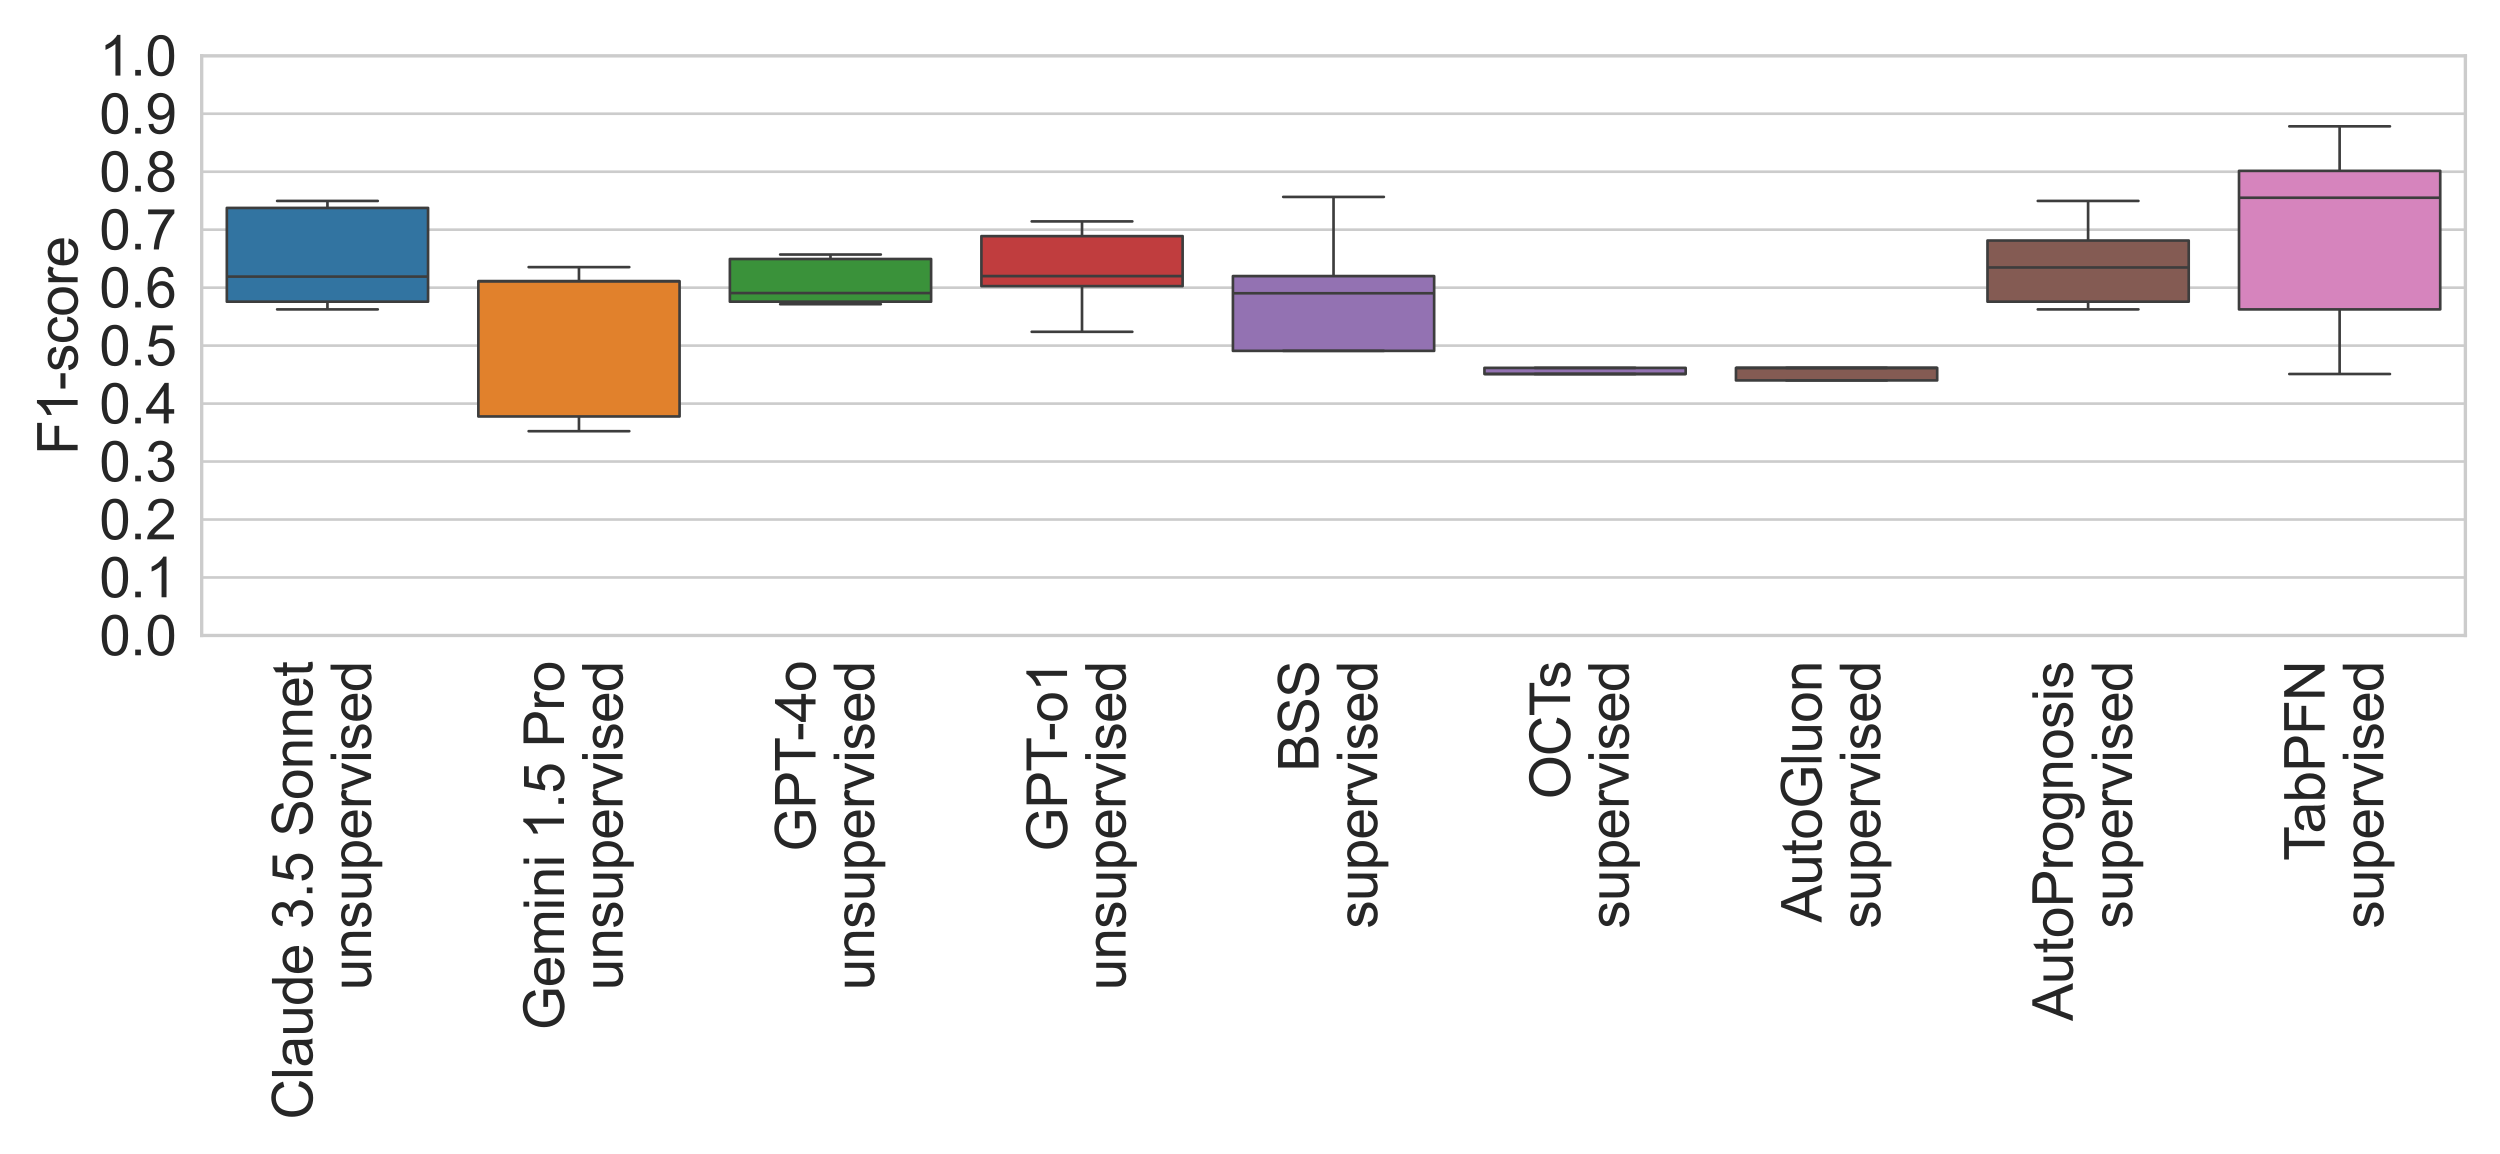 <?xml version="1.0" encoding="utf-8" standalone="no"?>
<!DOCTYPE svg PUBLIC "-//W3C//DTD SVG 1.1//EN"
  "http://www.w3.org/Graphics/SVG/1.1/DTD/svg11.dtd">
<svg xmlns:xlink="http://www.w3.org/1999/xlink" width="936pt" height="432pt" viewBox="0 0 936 432" xmlns="http://www.w3.org/2000/svg" version="1.1">
 <defs>
  <style type="text/css">*{stroke-linejoin: round; stroke-linecap: butt}</style>
 </defs>
 <g id="figure_1">
  <g id="patch_1">
   <path d="M 0 432 
L 936 432 
L 936 0 
L 0 0 
z
" style="fill: #ffffff"/>
  </g>
  <g id="axes_1">
   <g id="patch_2">
    <path d="M 75.51 237.91 
L 923.04 237.91 
L 923.04 20.88 
L 75.51 20.88 
z
" style="fill: #ffffff"/>
   </g>
   <g id="matplotlib.axis_1">
    <g id="xtick_1">
     <g id="text_1">
      <!-- Claude 3.5 Sonnet -->
      <g style="fill: #262626" transform="translate(116.989 419.179) rotate(-90) scale(0.207 -0.207)">
       <defs>
        <path id="ArialMT-43" d="M 3763 1606 
L 4369 1453 
Q 4178 706 3683 314 
Q 3188 -78 2472 -78 
Q 1731 -78 1267 223 
Q 803 525 561 1097 
Q 319 1669 319 2325 
Q 319 3041 592 3573 
Q 866 4106 1370 4382 
Q 1875 4659 2481 4659 
Q 3169 4659 3637 4309 
Q 4106 3959 4291 3325 
L 3694 3184 
Q 3534 3684 3231 3912 
Q 2928 4141 2469 4141 
Q 1941 4141 1586 3887 
Q 1231 3634 1087 3207 
Q 944 2781 944 2328 
Q 944 1744 1114 1308 
Q 1284 872 1643 656 
Q 2003 441 2422 441 
Q 2931 441 3284 734 
Q 3638 1028 3763 1606 
z
" transform="scale(0.016)"/>
        <path id="ArialMT-6c" d="M 409 0 
L 409 4581 
L 972 4581 
L 972 0 
L 409 0 
z
" transform="scale(0.016)"/>
        <path id="ArialMT-61" d="M 2588 409 
Q 2275 144 1986 34 
Q 1697 -75 1366 -75 
Q 819 -75 525 192 
Q 231 459 231 875 
Q 231 1119 342 1320 
Q 453 1522 633 1644 
Q 813 1766 1038 1828 
Q 1203 1872 1538 1913 
Q 2219 1994 2541 2106 
Q 2544 2222 2544 2253 
Q 2544 2597 2384 2738 
Q 2169 2928 1744 2928 
Q 1347 2928 1158 2789 
Q 969 2650 878 2297 
L 328 2372 
Q 403 2725 575 2942 
Q 747 3159 1072 3276 
Q 1397 3394 1825 3394 
Q 2250 3394 2515 3294 
Q 2781 3194 2906 3042 
Q 3031 2891 3081 2659 
Q 3109 2516 3109 2141 
L 3109 1391 
Q 3109 606 3145 398 
Q 3181 191 3288 0 
L 2700 0 
Q 2613 175 2588 409 
z
M 2541 1666 
Q 2234 1541 1622 1453 
Q 1275 1403 1131 1340 
Q 988 1278 909 1158 
Q 831 1038 831 891 
Q 831 666 1001 516 
Q 1172 366 1500 366 
Q 1825 366 2078 508 
Q 2331 650 2450 897 
Q 2541 1088 2541 1459 
L 2541 1666 
z
" transform="scale(0.016)"/>
        <path id="ArialMT-75" d="M 2597 0 
L 2597 488 
Q 2209 -75 1544 -75 
Q 1250 -75 995 37 
Q 741 150 617 320 
Q 494 491 444 738 
Q 409 903 409 1263 
L 409 3319 
L 972 3319 
L 972 1478 
Q 972 1038 1006 884 
Q 1059 663 1231 536 
Q 1403 409 1656 409 
Q 1909 409 2131 539 
Q 2353 669 2445 892 
Q 2538 1116 2538 1541 
L 2538 3319 
L 3100 3319 
L 3100 0 
L 2597 0 
z
" transform="scale(0.016)"/>
        <path id="ArialMT-64" d="M 2575 0 
L 2575 419 
Q 2259 -75 1647 -75 
Q 1250 -75 917 144 
Q 584 363 401 755 
Q 219 1147 219 1656 
Q 219 2153 384 2558 
Q 550 2963 881 3178 
Q 1213 3394 1622 3394 
Q 1922 3394 2156 3267 
Q 2391 3141 2538 2938 
L 2538 4581 
L 3097 4581 
L 3097 0 
L 2575 0 
z
M 797 1656 
Q 797 1019 1065 703 
Q 1334 388 1700 388 
Q 2069 388 2326 689 
Q 2584 991 2584 1609 
Q 2584 2291 2321 2609 
Q 2059 2928 1675 2928 
Q 1300 2928 1048 2622 
Q 797 2316 797 1656 
z
" transform="scale(0.016)"/>
        <path id="ArialMT-65" d="M 2694 1069 
L 3275 997 
Q 3138 488 2766 206 
Q 2394 -75 1816 -75 
Q 1088 -75 661 373 
Q 234 822 234 1631 
Q 234 2469 665 2931 
Q 1097 3394 1784 3394 
Q 2450 3394 2872 2941 
Q 3294 2488 3294 1666 
Q 3294 1616 3291 1516 
L 816 1516 
Q 847 969 1125 678 
Q 1403 388 1819 388 
Q 2128 388 2347 550 
Q 2566 713 2694 1069 
z
M 847 1978 
L 2700 1978 
Q 2663 2397 2488 2606 
Q 2219 2931 1791 2931 
Q 1403 2931 1139 2672 
Q 875 2413 847 1978 
z
" transform="scale(0.016)"/>
        <path id="ArialMT-20" transform="scale(0.016)"/>
        <path id="ArialMT-33" d="M 269 1209 
L 831 1284 
Q 928 806 1161 595 
Q 1394 384 1728 384 
Q 2125 384 2398 659 
Q 2672 934 2672 1341 
Q 2672 1728 2419 1979 
Q 2166 2231 1775 2231 
Q 1616 2231 1378 2169 
L 1441 2663 
Q 1497 2656 1531 2656 
Q 1891 2656 2178 2843 
Q 2466 3031 2466 3422 
Q 2466 3731 2256 3934 
Q 2047 4138 1716 4138 
Q 1388 4138 1169 3931 
Q 950 3725 888 3313 
L 325 3413 
Q 428 3978 793 4289 
Q 1159 4600 1703 4600 
Q 2078 4600 2393 4439 
Q 2709 4278 2876 4000 
Q 3044 3722 3044 3409 
Q 3044 3113 2884 2869 
Q 2725 2625 2413 2481 
Q 2819 2388 3044 2092 
Q 3269 1797 3269 1353 
Q 3269 753 2831 336 
Q 2394 -81 1725 -81 
Q 1122 -81 723 278 
Q 325 638 269 1209 
z
" transform="scale(0.016)"/>
        <path id="ArialMT-2e" d="M 581 0 
L 581 641 
L 1222 641 
L 1222 0 
L 581 0 
z
" transform="scale(0.016)"/>
        <path id="ArialMT-35" d="M 266 1200 
L 856 1250 
Q 922 819 1161 601 
Q 1400 384 1738 384 
Q 2144 384 2425 690 
Q 2706 997 2706 1503 
Q 2706 1984 2436 2262 
Q 2166 2541 1728 2541 
Q 1456 2541 1237 2417 
Q 1019 2294 894 2097 
L 366 2166 
L 809 4519 
L 3088 4519 
L 3088 3981 
L 1259 3981 
L 1013 2750 
Q 1425 3038 1878 3038 
Q 2478 3038 2890 2622 
Q 3303 2206 3303 1553 
Q 3303 931 2941 478 
Q 2500 -78 1738 -78 
Q 1113 -78 717 272 
Q 322 622 266 1200 
z
" transform="scale(0.016)"/>
        <path id="ArialMT-53" d="M 288 1472 
L 859 1522 
Q 900 1178 1048 958 
Q 1197 738 1509 602 
Q 1822 466 2213 466 
Q 2559 466 2825 569 
Q 3091 672 3220 851 
Q 3350 1031 3350 1244 
Q 3350 1459 3225 1620 
Q 3100 1781 2813 1891 
Q 2628 1963 1997 2114 
Q 1366 2266 1113 2400 
Q 784 2572 623 2826 
Q 463 3081 463 3397 
Q 463 3744 659 4045 
Q 856 4347 1234 4503 
Q 1613 4659 2075 4659 
Q 2584 4659 2973 4495 
Q 3363 4331 3572 4012 
Q 3781 3694 3797 3291 
L 3216 3247 
Q 3169 3681 2898 3903 
Q 2628 4125 2100 4125 
Q 1550 4125 1298 3923 
Q 1047 3722 1047 3438 
Q 1047 3191 1225 3031 
Q 1400 2872 2139 2705 
Q 2878 2538 3153 2413 
Q 3553 2228 3743 1945 
Q 3934 1663 3934 1294 
Q 3934 928 3725 604 
Q 3516 281 3123 101 
Q 2731 -78 2241 -78 
Q 1619 -78 1198 103 
Q 778 284 539 648 
Q 300 1013 288 1472 
z
" transform="scale(0.016)"/>
        <path id="ArialMT-6f" d="M 213 1659 
Q 213 2581 725 3025 
Q 1153 3394 1769 3394 
Q 2453 3394 2887 2945 
Q 3322 2497 3322 1706 
Q 3322 1066 3130 698 
Q 2938 331 2570 128 
Q 2203 -75 1769 -75 
Q 1072 -75 642 372 
Q 213 819 213 1659 
z
M 791 1659 
Q 791 1022 1069 705 
Q 1347 388 1769 388 
Q 2188 388 2466 706 
Q 2744 1025 2744 1678 
Q 2744 2294 2464 2611 
Q 2184 2928 1769 2928 
Q 1347 2928 1069 2612 
Q 791 2297 791 1659 
z
" transform="scale(0.016)"/>
        <path id="ArialMT-6e" d="M 422 0 
L 422 3319 
L 928 3319 
L 928 2847 
Q 1294 3394 1984 3394 
Q 2284 3394 2536 3286 
Q 2788 3178 2913 3003 
Q 3038 2828 3088 2588 
Q 3119 2431 3119 2041 
L 3119 0 
L 2556 0 
L 2556 2019 
Q 2556 2363 2490 2533 
Q 2425 2703 2258 2804 
Q 2091 2906 1866 2906 
Q 1506 2906 1245 2678 
Q 984 2450 984 1813 
L 984 0 
L 422 0 
z
" transform="scale(0.016)"/>
        <path id="ArialMT-74" d="M 1650 503 
L 1731 6 
Q 1494 -44 1306 -44 
Q 1000 -44 831 53 
Q 663 150 594 308 
Q 525 466 525 972 
L 525 2881 
L 113 2881 
L 113 3319 
L 525 3319 
L 525 4141 
L 1084 4478 
L 1084 3319 
L 1650 3319 
L 1650 2881 
L 1084 2881 
L 1084 941 
Q 1084 700 1114 631 
Q 1144 563 1211 522 
Q 1278 481 1403 481 
Q 1497 481 1650 503 
z
" transform="scale(0.016)"/>
       </defs>
       <use xlink:href="#ArialMT-43"/>
       <use xlink:href="#ArialMT-6c" x="72.217"/>
       <use xlink:href="#ArialMT-61" x="94.434"/>
       <use xlink:href="#ArialMT-75" x="150.049"/>
       <use xlink:href="#ArialMT-64" x="205.664"/>
       <use xlink:href="#ArialMT-65" x="261.279"/>
       <use xlink:href="#ArialMT-20" x="316.895"/>
       <use xlink:href="#ArialMT-33" x="344.678"/>
       <use xlink:href="#ArialMT-2e" x="400.293"/>
       <use xlink:href="#ArialMT-35" x="428.076"/>
       <use xlink:href="#ArialMT-20" x="483.691"/>
       <use xlink:href="#ArialMT-53" x="511.475"/>
       <use xlink:href="#ArialMT-6f" x="578.174"/>
       <use xlink:href="#ArialMT-6e" x="633.789"/>
       <use xlink:href="#ArialMT-6e" x="689.404"/>
       <use xlink:href="#ArialMT-65" x="745.02"/>
       <use xlink:href="#ArialMT-74" x="800.635"/>
      </g>
      <!-- unsupervised -->
      <g style="fill: #262626" transform="translate(138.922 370.744) rotate(-90) scale(0.207 -0.207)">
       <defs>
        <path id="ArialMT-73" d="M 197 991 
L 753 1078 
Q 800 744 1014 566 
Q 1228 388 1613 388 
Q 2000 388 2187 545 
Q 2375 703 2375 916 
Q 2375 1106 2209 1216 
Q 2094 1291 1634 1406 
Q 1016 1563 777 1677 
Q 538 1791 414 1992 
Q 291 2194 291 2438 
Q 291 2659 392 2848 
Q 494 3038 669 3163 
Q 800 3259 1026 3326 
Q 1253 3394 1513 3394 
Q 1903 3394 2198 3281 
Q 2494 3169 2634 2976 
Q 2775 2784 2828 2463 
L 2278 2388 
Q 2241 2644 2061 2787 
Q 1881 2931 1553 2931 
Q 1166 2931 1000 2803 
Q 834 2675 834 2503 
Q 834 2394 903 2306 
Q 972 2216 1119 2156 
Q 1203 2125 1616 2013 
Q 2213 1853 2448 1751 
Q 2684 1650 2818 1456 
Q 2953 1263 2953 975 
Q 2953 694 2789 445 
Q 2625 197 2315 61 
Q 2006 -75 1616 -75 
Q 969 -75 630 194 
Q 291 463 197 991 
z
" transform="scale(0.016)"/>
        <path id="ArialMT-70" d="M 422 -1272 
L 422 3319 
L 934 3319 
L 934 2888 
Q 1116 3141 1344 3267 
Q 1572 3394 1897 3394 
Q 2322 3394 2647 3175 
Q 2972 2956 3137 2557 
Q 3303 2159 3303 1684 
Q 3303 1175 3120 767 
Q 2938 359 2589 142 
Q 2241 -75 1856 -75 
Q 1575 -75 1351 44 
Q 1128 163 984 344 
L 984 -1272 
L 422 -1272 
z
M 931 1641 
Q 931 1000 1190 694 
Q 1450 388 1819 388 
Q 2194 388 2461 705 
Q 2728 1022 2728 1688 
Q 2728 2322 2467 2637 
Q 2206 2953 1844 2953 
Q 1484 2953 1207 2617 
Q 931 2281 931 1641 
z
" transform="scale(0.016)"/>
        <path id="ArialMT-72" d="M 416 0 
L 416 3319 
L 922 3319 
L 922 2816 
Q 1116 3169 1280 3281 
Q 1444 3394 1641 3394 
Q 1925 3394 2219 3213 
L 2025 2691 
Q 1819 2813 1613 2813 
Q 1428 2813 1281 2702 
Q 1134 2591 1072 2394 
Q 978 2094 978 1738 
L 978 0 
L 416 0 
z
" transform="scale(0.016)"/>
        <path id="ArialMT-76" d="M 1344 0 
L 81 3319 
L 675 3319 
L 1388 1331 
Q 1503 1009 1600 663 
Q 1675 925 1809 1294 
L 2547 3319 
L 3125 3319 
L 1869 0 
L 1344 0 
z
" transform="scale(0.016)"/>
        <path id="ArialMT-69" d="M 425 3934 
L 425 4581 
L 988 4581 
L 988 3934 
L 425 3934 
z
M 425 0 
L 425 3319 
L 988 3319 
L 988 0 
L 425 0 
z
" transform="scale(0.016)"/>
       </defs>
       <use xlink:href="#ArialMT-75"/>
       <use xlink:href="#ArialMT-6e" x="55.615"/>
       <use xlink:href="#ArialMT-73" x="111.23"/>
       <use xlink:href="#ArialMT-75" x="161.23"/>
       <use xlink:href="#ArialMT-70" x="216.846"/>
       <use xlink:href="#ArialMT-65" x="272.461"/>
       <use xlink:href="#ArialMT-72" x="328.076"/>
       <use xlink:href="#ArialMT-76" x="361.377"/>
       <use xlink:href="#ArialMT-69" x="411.377"/>
       <use xlink:href="#ArialMT-73" x="433.594"/>
       <use xlink:href="#ArialMT-65" x="483.594"/>
       <use xlink:href="#ArialMT-64" x="539.209"/>
      </g>
     </g>
    </g>
    <g id="xtick_2">
     <g id="text_2">
      <!-- Gemini 1.5 Pro -->
      <g style="fill: #262626" transform="translate(211.159 385.7) rotate(-90) scale(0.207 -0.207)">
       <defs>
        <path id="ArialMT-47" d="M 2638 1797 
L 2638 2334 
L 4578 2338 
L 4578 638 
Q 4131 281 3656 101 
Q 3181 -78 2681 -78 
Q 2006 -78 1454 211 
Q 903 500 622 1047 
Q 341 1594 341 2269 
Q 341 2938 620 3517 
Q 900 4097 1425 4378 
Q 1950 4659 2634 4659 
Q 3131 4659 3532 4498 
Q 3934 4338 4162 4050 
Q 4391 3763 4509 3300 
L 3963 3150 
Q 3859 3500 3706 3700 
Q 3553 3900 3268 4020 
Q 2984 4141 2638 4141 
Q 2222 4141 1919 4014 
Q 1616 3888 1430 3681 
Q 1244 3475 1141 3228 
Q 966 2803 966 2306 
Q 966 1694 1177 1281 
Q 1388 869 1791 669 
Q 2194 469 2647 469 
Q 3041 469 3416 620 
Q 3791 772 3984 944 
L 3984 1797 
L 2638 1797 
z
" transform="scale(0.016)"/>
        <path id="ArialMT-6d" d="M 422 0 
L 422 3319 
L 925 3319 
L 925 2853 
Q 1081 3097 1340 3245 
Q 1600 3394 1931 3394 
Q 2300 3394 2536 3241 
Q 2772 3088 2869 2813 
Q 3263 3394 3894 3394 
Q 4388 3394 4653 3120 
Q 4919 2847 4919 2278 
L 4919 0 
L 4359 0 
L 4359 2091 
Q 4359 2428 4304 2576 
Q 4250 2725 4106 2815 
Q 3963 2906 3769 2906 
Q 3419 2906 3187 2673 
Q 2956 2441 2956 1928 
L 2956 0 
L 2394 0 
L 2394 2156 
Q 2394 2531 2256 2718 
Q 2119 2906 1806 2906 
Q 1569 2906 1367 2781 
Q 1166 2656 1075 2415 
Q 984 2175 984 1722 
L 984 0 
L 422 0 
z
" transform="scale(0.016)"/>
        <path id="ArialMT-31" d="M 2384 0 
L 1822 0 
L 1822 3584 
Q 1619 3391 1289 3197 
Q 959 3003 697 2906 
L 697 3450 
Q 1169 3672 1522 3987 
Q 1875 4303 2022 4600 
L 2384 4600 
L 2384 0 
z
" transform="scale(0.016)"/>
        <path id="ArialMT-50" d="M 494 0 
L 494 4581 
L 2222 4581 
Q 2678 4581 2919 4538 
Q 3256 4481 3484 4323 
Q 3713 4166 3852 3881 
Q 3991 3597 3991 3256 
Q 3991 2672 3619 2267 
Q 3247 1863 2275 1863 
L 1100 1863 
L 1100 0 
L 494 0 
z
M 1100 2403 
L 2284 2403 
Q 2872 2403 3119 2622 
Q 3366 2841 3366 3238 
Q 3366 3525 3220 3729 
Q 3075 3934 2838 4000 
Q 2684 4041 2272 4041 
L 1100 4041 
L 1100 2403 
z
" transform="scale(0.016)"/>
       </defs>
       <use xlink:href="#ArialMT-47"/>
       <use xlink:href="#ArialMT-65" x="77.783"/>
       <use xlink:href="#ArialMT-6d" x="133.398"/>
       <use xlink:href="#ArialMT-69" x="216.699"/>
       <use xlink:href="#ArialMT-6e" x="238.916"/>
       <use xlink:href="#ArialMT-69" x="294.531"/>
       <use xlink:href="#ArialMT-20" x="316.748"/>
       <use xlink:href="#ArialMT-31" x="344.531"/>
       <use xlink:href="#ArialMT-2e" x="400.146"/>
       <use xlink:href="#ArialMT-35" x="427.93"/>
       <use xlink:href="#ArialMT-20" x="483.545"/>
       <use xlink:href="#ArialMT-50" x="511.328"/>
       <use xlink:href="#ArialMT-72" x="578.027"/>
       <use xlink:href="#ArialMT-6f" x="611.328"/>
      </g>
      <!-- unsupervised -->
      <g style="fill: #262626" transform="translate(233.092 370.744) rotate(-90) scale(0.207 -0.207)">
       <use xlink:href="#ArialMT-75"/>
       <use xlink:href="#ArialMT-6e" x="55.615"/>
       <use xlink:href="#ArialMT-73" x="111.23"/>
       <use xlink:href="#ArialMT-75" x="161.23"/>
       <use xlink:href="#ArialMT-70" x="216.846"/>
       <use xlink:href="#ArialMT-65" x="272.461"/>
       <use xlink:href="#ArialMT-72" x="328.076"/>
       <use xlink:href="#ArialMT-76" x="361.377"/>
       <use xlink:href="#ArialMT-69" x="411.377"/>
       <use xlink:href="#ArialMT-73" x="433.594"/>
       <use xlink:href="#ArialMT-65" x="483.594"/>
       <use xlink:href="#ArialMT-64" x="539.209"/>
      </g>
     </g>
    </g>
    <g id="xtick_3">
     <g id="text_3">
      <!-- GPT-4o -->
      <g style="fill: #262626" transform="translate(305.329 318.862) rotate(-90) scale(0.207 -0.207)">
       <defs>
        <path id="ArialMT-54" d="M 1659 0 
L 1659 4041 
L 150 4041 
L 150 4581 
L 3781 4581 
L 3781 4041 
L 2266 4041 
L 2266 0 
L 1659 0 
z
" transform="scale(0.016)"/>
        <path id="ArialMT-2d" d="M 203 1375 
L 203 1941 
L 1931 1941 
L 1931 1375 
L 203 1375 
z
" transform="scale(0.016)"/>
        <path id="ArialMT-34" d="M 2069 0 
L 2069 1097 
L 81 1097 
L 81 1613 
L 2172 4581 
L 2631 4581 
L 2631 1613 
L 3250 1613 
L 3250 1097 
L 2631 1097 
L 2631 0 
L 2069 0 
z
M 2069 1613 
L 2069 3678 
L 634 1613 
L 2069 1613 
z
" transform="scale(0.016)"/>
       </defs>
       <use xlink:href="#ArialMT-47"/>
       <use xlink:href="#ArialMT-50" x="77.783"/>
       <use xlink:href="#ArialMT-54" x="144.482"/>
       <use xlink:href="#ArialMT-2d" x="200.066"/>
       <use xlink:href="#ArialMT-34" x="233.367"/>
       <use xlink:href="#ArialMT-6f" x="288.982"/>
      </g>
      <!-- unsupervised -->
      <g style="fill: #262626" transform="translate(327.262 370.744) rotate(-90) scale(0.207 -0.207)">
       <use xlink:href="#ArialMT-75"/>
       <use xlink:href="#ArialMT-6e" x="55.615"/>
       <use xlink:href="#ArialMT-73" x="111.23"/>
       <use xlink:href="#ArialMT-75" x="161.23"/>
       <use xlink:href="#ArialMT-70" x="216.846"/>
       <use xlink:href="#ArialMT-65" x="272.461"/>
       <use xlink:href="#ArialMT-72" x="328.076"/>
       <use xlink:href="#ArialMT-76" x="361.377"/>
       <use xlink:href="#ArialMT-69" x="411.377"/>
       <use xlink:href="#ArialMT-73" x="433.594"/>
       <use xlink:href="#ArialMT-65" x="483.594"/>
       <use xlink:href="#ArialMT-64" x="539.209"/>
      </g>
     </g>
    </g>
    <g id="xtick_4">
     <g id="text_4">
      <!-- GPT-o1 -->
      <g style="fill: #262626" transform="translate(399.499 318.862) rotate(-90) scale(0.207 -0.207)">
       <use xlink:href="#ArialMT-47"/>
       <use xlink:href="#ArialMT-50" x="77.783"/>
       <use xlink:href="#ArialMT-54" x="144.482"/>
       <use xlink:href="#ArialMT-2d" x="200.066"/>
       <use xlink:href="#ArialMT-6f" x="233.367"/>
       <use xlink:href="#ArialMT-31" x="288.982"/>
      </g>
      <!-- unsupervised -->
      <g style="fill: #262626" transform="translate(421.432 370.744) rotate(-90) scale(0.207 -0.207)">
       <use xlink:href="#ArialMT-75"/>
       <use xlink:href="#ArialMT-6e" x="55.615"/>
       <use xlink:href="#ArialMT-73" x="111.23"/>
       <use xlink:href="#ArialMT-75" x="161.23"/>
       <use xlink:href="#ArialMT-70" x="216.846"/>
       <use xlink:href="#ArialMT-65" x="272.461"/>
       <use xlink:href="#ArialMT-72" x="328.076"/>
       <use xlink:href="#ArialMT-76" x="361.377"/>
       <use xlink:href="#ArialMT-69" x="411.377"/>
       <use xlink:href="#ArialMT-73" x="433.594"/>
       <use xlink:href="#ArialMT-65" x="483.594"/>
       <use xlink:href="#ArialMT-64" x="539.209"/>
      </g>
     </g>
    </g>
    <g id="xtick_5">
     <g id="text_5">
      <!-- BSS -->
      <g style="fill: #262626" transform="translate(493.669 288.905) rotate(-90) scale(0.207 -0.207)">
       <defs>
        <path id="ArialMT-42" d="M 469 0 
L 469 4581 
L 2188 4581 
Q 2713 4581 3030 4442 
Q 3347 4303 3526 4014 
Q 3706 3725 3706 3409 
Q 3706 3116 3547 2856 
Q 3388 2597 3066 2438 
Q 3481 2316 3704 2022 
Q 3928 1728 3928 1328 
Q 3928 1006 3792 729 
Q 3656 453 3456 303 
Q 3256 153 2954 76 
Q 2653 0 2216 0 
L 469 0 
z
M 1075 2656 
L 2066 2656 
Q 2469 2656 2644 2709 
Q 2875 2778 2992 2937 
Q 3109 3097 3109 3338 
Q 3109 3566 3000 3739 
Q 2891 3913 2687 3977 
Q 2484 4041 1991 4041 
L 1075 4041 
L 1075 2656 
z
M 1075 541 
L 2216 541 
Q 2509 541 2628 563 
Q 2838 600 2978 687 
Q 3119 775 3209 942 
Q 3300 1109 3300 1328 
Q 3300 1584 3169 1773 
Q 3038 1963 2805 2039 
Q 2572 2116 2134 2116 
L 1075 2116 
L 1075 541 
z
" transform="scale(0.016)"/>
       </defs>
       <use xlink:href="#ArialMT-42"/>
       <use xlink:href="#ArialMT-53" x="66.699"/>
       <use xlink:href="#ArialMT-53" x="133.398"/>
      </g>
      <!-- supervised -->
      <g style="fill: #262626" transform="translate(515.602 347.682) rotate(-90) scale(0.207 -0.207)">
       <use xlink:href="#ArialMT-73"/>
       <use xlink:href="#ArialMT-75" x="50"/>
       <use xlink:href="#ArialMT-70" x="105.615"/>
       <use xlink:href="#ArialMT-65" x="161.23"/>
       <use xlink:href="#ArialMT-72" x="216.846"/>
       <use xlink:href="#ArialMT-76" x="250.146"/>
       <use xlink:href="#ArialMT-69" x="300.146"/>
       <use xlink:href="#ArialMT-73" x="322.363"/>
       <use xlink:href="#ArialMT-65" x="372.363"/>
       <use xlink:href="#ArialMT-64" x="427.979"/>
      </g>
     </g>
    </g>
    <g id="xtick_6">
     <g id="text_6">
      <!-- OCTs -->
      <g style="fill: #262626" transform="translate(587.839 299.24) rotate(-90) scale(0.207 -0.207)">
       <defs>
        <path id="ArialMT-4f" d="M 309 2231 
Q 309 3372 921 4017 
Q 1534 4663 2503 4663 
Q 3138 4663 3647 4359 
Q 4156 4056 4423 3514 
Q 4691 2972 4691 2284 
Q 4691 1588 4409 1038 
Q 4128 488 3612 205 
Q 3097 -78 2500 -78 
Q 1853 -78 1343 234 
Q 834 547 571 1087 
Q 309 1628 309 2231 
z
M 934 2222 
Q 934 1394 1379 917 
Q 1825 441 2497 441 
Q 3181 441 3623 922 
Q 4066 1403 4066 2288 
Q 4066 2847 3877 3264 
Q 3688 3681 3323 3911 
Q 2959 4141 2506 4141 
Q 1863 4141 1398 3698 
Q 934 3256 934 2222 
z
" transform="scale(0.016)"/>
       </defs>
       <use xlink:href="#ArialMT-4f"/>
       <use xlink:href="#ArialMT-43" x="77.783"/>
       <use xlink:href="#ArialMT-54" x="150"/>
       <use xlink:href="#ArialMT-73" x="199.959"/>
      </g>
      <!-- supervised -->
      <g style="fill: #262626" transform="translate(609.772 347.682) rotate(-90) scale(0.207 -0.207)">
       <use xlink:href="#ArialMT-73"/>
       <use xlink:href="#ArialMT-75" x="50"/>
       <use xlink:href="#ArialMT-70" x="105.615"/>
       <use xlink:href="#ArialMT-65" x="161.23"/>
       <use xlink:href="#ArialMT-72" x="216.846"/>
       <use xlink:href="#ArialMT-76" x="250.146"/>
       <use xlink:href="#ArialMT-69" x="300.146"/>
       <use xlink:href="#ArialMT-73" x="322.363"/>
       <use xlink:href="#ArialMT-65" x="372.363"/>
       <use xlink:href="#ArialMT-64" x="427.979"/>
      </g>
     </g>
    </g>
    <g id="xtick_7">
     <g id="text_7">
      <!-- AutoGluon -->
      <g style="fill: #262626" transform="translate(682.009 345.394) rotate(-90) scale(0.207 -0.207)">
       <defs>
        <path id="ArialMT-41" d="M -9 0 
L 1750 4581 
L 2403 4581 
L 4278 0 
L 3588 0 
L 3053 1388 
L 1138 1388 
L 634 0 
L -9 0 
z
M 1313 1881 
L 2866 1881 
L 2388 3150 
Q 2169 3728 2063 4100 
Q 1975 3659 1816 3225 
L 1313 1881 
z
" transform="scale(0.016)"/>
       </defs>
       <use xlink:href="#ArialMT-41"/>
       <use xlink:href="#ArialMT-75" x="66.699"/>
       <use xlink:href="#ArialMT-74" x="122.314"/>
       <use xlink:href="#ArialMT-6f" x="150.098"/>
       <use xlink:href="#ArialMT-47" x="205.713"/>
       <use xlink:href="#ArialMT-6c" x="283.496"/>
       <use xlink:href="#ArialMT-75" x="305.713"/>
       <use xlink:href="#ArialMT-6f" x="361.328"/>
       <use xlink:href="#ArialMT-6e" x="416.943"/>
      </g>
      <!-- supervised -->
      <g style="fill: #262626" transform="translate(703.942 347.682) rotate(-90) scale(0.207 -0.207)">
       <use xlink:href="#ArialMT-73"/>
       <use xlink:href="#ArialMT-75" x="50"/>
       <use xlink:href="#ArialMT-70" x="105.615"/>
       <use xlink:href="#ArialMT-65" x="161.23"/>
       <use xlink:href="#ArialMT-72" x="216.846"/>
       <use xlink:href="#ArialMT-76" x="250.146"/>
       <use xlink:href="#ArialMT-69" x="300.146"/>
       <use xlink:href="#ArialMT-73" x="322.363"/>
       <use xlink:href="#ArialMT-65" x="372.363"/>
       <use xlink:href="#ArialMT-64" x="427.979"/>
      </g>
     </g>
    </g>
    <g id="xtick_8">
     <g id="text_8">
      <!-- AutoPrognosis -->
      <g style="fill: #262626" transform="translate(776.058 382.269) rotate(-90) scale(0.207 -0.207)">
       <defs>
        <path id="ArialMT-67" d="M 319 -275 
L 866 -356 
Q 900 -609 1056 -725 
Q 1266 -881 1628 -881 
Q 2019 -881 2231 -725 
Q 2444 -569 2519 -288 
Q 2563 -116 2559 434 
Q 2191 0 1641 0 
Q 956 0 581 494 
Q 206 988 206 1678 
Q 206 2153 378 2554 
Q 550 2956 876 3175 
Q 1203 3394 1644 3394 
Q 2231 3394 2613 2919 
L 2613 3319 
L 3131 3319 
L 3131 450 
Q 3131 -325 2973 -648 
Q 2816 -972 2473 -1159 
Q 2131 -1347 1631 -1347 
Q 1038 -1347 672 -1080 
Q 306 -813 319 -275 
z
M 784 1719 
Q 784 1066 1043 766 
Q 1303 466 1694 466 
Q 2081 466 2343 764 
Q 2606 1063 2606 1700 
Q 2606 2309 2336 2618 
Q 2066 2928 1684 2928 
Q 1309 2928 1046 2623 
Q 784 2319 784 1719 
z
" transform="scale(0.016)"/>
       </defs>
       <use xlink:href="#ArialMT-41"/>
       <use xlink:href="#ArialMT-75" x="66.699"/>
       <use xlink:href="#ArialMT-74" x="122.314"/>
       <use xlink:href="#ArialMT-6f" x="150.098"/>
       <use xlink:href="#ArialMT-50" x="205.713"/>
       <use xlink:href="#ArialMT-72" x="272.412"/>
       <use xlink:href="#ArialMT-6f" x="305.713"/>
       <use xlink:href="#ArialMT-67" x="361.328"/>
       <use xlink:href="#ArialMT-6e" x="416.943"/>
       <use xlink:href="#ArialMT-6f" x="472.559"/>
       <use xlink:href="#ArialMT-73" x="528.174"/>
       <use xlink:href="#ArialMT-69" x="578.174"/>
       <use xlink:href="#ArialMT-73" x="600.391"/>
      </g>
      <!-- supervised -->
      <g style="fill: #262626" transform="translate(798.233 347.682) rotate(-90) scale(0.207 -0.207)">
       <use xlink:href="#ArialMT-73"/>
       <use xlink:href="#ArialMT-75" x="50"/>
       <use xlink:href="#ArialMT-70" x="105.615"/>
       <use xlink:href="#ArialMT-65" x="161.23"/>
       <use xlink:href="#ArialMT-72" x="216.846"/>
       <use xlink:href="#ArialMT-76" x="250.146"/>
       <use xlink:href="#ArialMT-69" x="300.146"/>
       <use xlink:href="#ArialMT-73" x="322.363"/>
       <use xlink:href="#ArialMT-65" x="372.363"/>
       <use xlink:href="#ArialMT-64" x="427.979"/>
      </g>
     </g>
    </g>
    <g id="xtick_9">
     <g id="text_9">
      <!-- TabPFN -->
      <g style="fill: #262626" transform="translate(870.349 322.303) rotate(-90) scale(0.207 -0.207)">
       <defs>
        <path id="ArialMT-62" d="M 941 0 
L 419 0 
L 419 4581 
L 981 4581 
L 981 2947 
Q 1338 3394 1891 3394 
Q 2197 3394 2470 3270 
Q 2744 3147 2920 2923 
Q 3097 2700 3197 2384 
Q 3297 2069 3297 1709 
Q 3297 856 2875 390 
Q 2453 -75 1863 -75 
Q 1275 -75 941 416 
L 941 0 
z
M 934 1684 
Q 934 1088 1097 822 
Q 1363 388 1816 388 
Q 2184 388 2453 708 
Q 2722 1028 2722 1663 
Q 2722 2313 2464 2622 
Q 2206 2931 1841 2931 
Q 1472 2931 1203 2611 
Q 934 2291 934 1684 
z
" transform="scale(0.016)"/>
        <path id="ArialMT-46" d="M 525 0 
L 525 4581 
L 3616 4581 
L 3616 4041 
L 1131 4041 
L 1131 2622 
L 3281 2622 
L 3281 2081 
L 1131 2081 
L 1131 0 
L 525 0 
z
" transform="scale(0.016)"/>
        <path id="ArialMT-4e" d="M 488 0 
L 488 4581 
L 1109 4581 
L 3516 984 
L 3516 4581 
L 4097 4581 
L 4097 0 
L 3475 0 
L 1069 3600 
L 1069 0 
L 488 0 
z
" transform="scale(0.016)"/>
       </defs>
       <use xlink:href="#ArialMT-54"/>
       <use xlink:href="#ArialMT-61" x="49.959"/>
       <use xlink:href="#ArialMT-62" x="105.574"/>
       <use xlink:href="#ArialMT-50" x="161.189"/>
       <use xlink:href="#ArialMT-46" x="227.889"/>
       <use xlink:href="#ArialMT-4e" x="288.973"/>
      </g>
      <!-- supervised -->
      <g style="fill: #262626" transform="translate(892.282 347.682) rotate(-90) scale(0.207 -0.207)">
       <use xlink:href="#ArialMT-73"/>
       <use xlink:href="#ArialMT-75" x="50"/>
       <use xlink:href="#ArialMT-70" x="105.615"/>
       <use xlink:href="#ArialMT-65" x="161.23"/>
       <use xlink:href="#ArialMT-72" x="216.846"/>
       <use xlink:href="#ArialMT-76" x="250.146"/>
       <use xlink:href="#ArialMT-69" x="300.146"/>
       <use xlink:href="#ArialMT-73" x="322.363"/>
       <use xlink:href="#ArialMT-65" x="372.363"/>
       <use xlink:href="#ArialMT-64" x="427.979"/>
      </g>
     </g>
    </g>
   </g>
   <g id="matplotlib.axis_2">
    <g id="ytick_1">
     <g id="line2d_1">
      <path d="M 75.51 237.91 
L 923.04 237.91 
" clip-path="url(#p19231b2fd5)" style="fill: none; stroke: #cccccc; stroke-linecap: round"/>
     </g>
     <g id="text_10">
      <!-- 0.0 -->
      <g style="fill: #262626" transform="translate(37.187 245.331) scale(0.207 -0.207)">
       <defs>
        <path id="ArialMT-30" d="M 266 2259 
Q 266 3072 433 3567 
Q 600 4063 929 4331 
Q 1259 4600 1759 4600 
Q 2128 4600 2406 4451 
Q 2684 4303 2865 4023 
Q 3047 3744 3150 3342 
Q 3253 2941 3253 2259 
Q 3253 1453 3087 958 
Q 2922 463 2592 192 
Q 2263 -78 1759 -78 
Q 1097 -78 719 397 
Q 266 969 266 2259 
z
M 844 2259 
Q 844 1131 1108 757 
Q 1372 384 1759 384 
Q 2147 384 2411 759 
Q 2675 1134 2675 2259 
Q 2675 3391 2411 3762 
Q 2147 4134 1753 4134 
Q 1366 4134 1134 3806 
Q 844 3388 844 2259 
z
" transform="scale(0.016)"/>
       </defs>
       <use xlink:href="#ArialMT-30"/>
       <use xlink:href="#ArialMT-2e" x="55.615"/>
       <use xlink:href="#ArialMT-30" x="83.398"/>
      </g>
     </g>
    </g>
    <g id="ytick_2">
     <g id="line2d_2">
      <path d="M 75.51 216.207 
L 923.04 216.207 
" clip-path="url(#p19231b2fd5)" style="fill: none; stroke: #cccccc; stroke-linecap: round"/>
     </g>
     <g id="text_11">
      <!-- 0.1 -->
      <g style="fill: #262626" transform="translate(37.187 223.628) scale(0.207 -0.207)">
       <use xlink:href="#ArialMT-30"/>
       <use xlink:href="#ArialMT-2e" x="55.615"/>
       <use xlink:href="#ArialMT-31" x="83.398"/>
      </g>
     </g>
    </g>
    <g id="ytick_3">
     <g id="line2d_3">
      <path d="M 75.51 194.504 
L 923.04 194.504 
" clip-path="url(#p19231b2fd5)" style="fill: none; stroke: #cccccc; stroke-linecap: round"/>
     </g>
     <g id="text_12">
      <!-- 0.2 -->
      <g style="fill: #262626" transform="translate(37.187 201.925) scale(0.207 -0.207)">
       <defs>
        <path id="ArialMT-32" d="M 3222 541 
L 3222 0 
L 194 0 
Q 188 203 259 391 
Q 375 700 629 1000 
Q 884 1300 1366 1694 
Q 2113 2306 2375 2664 
Q 2638 3022 2638 3341 
Q 2638 3675 2398 3904 
Q 2159 4134 1775 4134 
Q 1369 4134 1125 3890 
Q 881 3647 878 3216 
L 300 3275 
Q 359 3922 746 4261 
Q 1134 4600 1788 4600 
Q 2447 4600 2831 4234 
Q 3216 3869 3216 3328 
Q 3216 3053 3103 2787 
Q 2991 2522 2730 2228 
Q 2469 1934 1863 1422 
Q 1356 997 1212 845 
Q 1069 694 975 541 
L 3222 541 
z
" transform="scale(0.016)"/>
       </defs>
       <use xlink:href="#ArialMT-30"/>
       <use xlink:href="#ArialMT-2e" x="55.615"/>
       <use xlink:href="#ArialMT-32" x="83.398"/>
      </g>
     </g>
    </g>
    <g id="ytick_4">
     <g id="line2d_4">
      <path d="M 75.51 172.801 
L 923.04 172.801 
" clip-path="url(#p19231b2fd5)" style="fill: none; stroke: #cccccc; stroke-linecap: round"/>
     </g>
     <g id="text_13">
      <!-- 0.3 -->
      <g style="fill: #262626" transform="translate(37.187 180.222) scale(0.207 -0.207)">
       <use xlink:href="#ArialMT-30"/>
       <use xlink:href="#ArialMT-2e" x="55.615"/>
       <use xlink:href="#ArialMT-33" x="83.398"/>
      </g>
     </g>
    </g>
    <g id="ytick_5">
     <g id="line2d_5">
      <path d="M 75.51 151.098 
L 923.04 151.098 
" clip-path="url(#p19231b2fd5)" style="fill: none; stroke: #cccccc; stroke-linecap: round"/>
     </g>
     <g id="text_14">
      <!-- 0.4 -->
      <g style="fill: #262626" transform="translate(37.187 158.519) scale(0.207 -0.207)">
       <use xlink:href="#ArialMT-30"/>
       <use xlink:href="#ArialMT-2e" x="55.615"/>
       <use xlink:href="#ArialMT-34" x="83.398"/>
      </g>
     </g>
    </g>
    <g id="ytick_6">
     <g id="line2d_6">
      <path d="M 75.51 129.395 
L 923.04 129.395 
" clip-path="url(#p19231b2fd5)" style="fill: none; stroke: #cccccc; stroke-linecap: round"/>
     </g>
     <g id="text_15">
      <!-- 0.5 -->
      <g style="fill: #262626" transform="translate(37.187 136.816) scale(0.207 -0.207)">
       <use xlink:href="#ArialMT-30"/>
       <use xlink:href="#ArialMT-2e" x="55.615"/>
       <use xlink:href="#ArialMT-35" x="83.398"/>
      </g>
     </g>
    </g>
    <g id="ytick_7">
     <g id="line2d_7">
      <path d="M 75.51 107.692 
L 923.04 107.692 
" clip-path="url(#p19231b2fd5)" style="fill: none; stroke: #cccccc; stroke-linecap: round"/>
     </g>
     <g id="text_16">
      <!-- 0.6 -->
      <g style="fill: #262626" transform="translate(37.187 115.113) scale(0.207 -0.207)">
       <defs>
        <path id="ArialMT-36" d="M 3184 3459 
L 2625 3416 
Q 2550 3747 2413 3897 
Q 2184 4138 1850 4138 
Q 1581 4138 1378 3988 
Q 1113 3794 959 3422 
Q 806 3050 800 2363 
Q 1003 2672 1297 2822 
Q 1591 2972 1913 2972 
Q 2475 2972 2870 2558 
Q 3266 2144 3266 1488 
Q 3266 1056 3080 686 
Q 2894 316 2569 119 
Q 2244 -78 1831 -78 
Q 1128 -78 684 439 
Q 241 956 241 2144 
Q 241 3472 731 4075 
Q 1159 4600 1884 4600 
Q 2425 4600 2770 4297 
Q 3116 3994 3184 3459 
z
M 888 1484 
Q 888 1194 1011 928 
Q 1134 663 1356 523 
Q 1578 384 1822 384 
Q 2178 384 2434 671 
Q 2691 959 2691 1453 
Q 2691 1928 2437 2201 
Q 2184 2475 1800 2475 
Q 1419 2475 1153 2201 
Q 888 1928 888 1484 
z
" transform="scale(0.016)"/>
       </defs>
       <use xlink:href="#ArialMT-30"/>
       <use xlink:href="#ArialMT-2e" x="55.615"/>
       <use xlink:href="#ArialMT-36" x="83.398"/>
      </g>
     </g>
    </g>
    <g id="ytick_8">
     <g id="line2d_8">
      <path d="M 75.51 85.989 
L 923.04 85.989 
" clip-path="url(#p19231b2fd5)" style="fill: none; stroke: #cccccc; stroke-linecap: round"/>
     </g>
     <g id="text_17">
      <!-- 0.7 -->
      <g style="fill: #262626" transform="translate(37.187 93.41) scale(0.207 -0.207)">
       <defs>
        <path id="ArialMT-37" d="M 303 3981 
L 303 4522 
L 3269 4522 
L 3269 4084 
Q 2831 3619 2401 2847 
Q 1972 2075 1738 1259 
Q 1569 684 1522 0 
L 944 0 
Q 953 541 1156 1306 
Q 1359 2072 1739 2783 
Q 2119 3494 2547 3981 
L 303 3981 
z
" transform="scale(0.016)"/>
       </defs>
       <use xlink:href="#ArialMT-30"/>
       <use xlink:href="#ArialMT-2e" x="55.615"/>
       <use xlink:href="#ArialMT-37" x="83.398"/>
      </g>
     </g>
    </g>
    <g id="ytick_9">
     <g id="line2d_9">
      <path d="M 75.51 64.286 
L 923.04 64.286 
" clip-path="url(#p19231b2fd5)" style="fill: none; stroke: #cccccc; stroke-linecap: round"/>
     </g>
     <g id="text_18">
      <!-- 0.8 -->
      <g style="fill: #262626" transform="translate(37.187 71.707) scale(0.207 -0.207)">
       <defs>
        <path id="ArialMT-38" d="M 1131 2484 
Q 781 2613 612 2850 
Q 444 3088 444 3419 
Q 444 3919 803 4259 
Q 1163 4600 1759 4600 
Q 2359 4600 2725 4251 
Q 3091 3903 3091 3403 
Q 3091 3084 2923 2848 
Q 2756 2613 2416 2484 
Q 2838 2347 3058 2040 
Q 3278 1734 3278 1309 
Q 3278 722 2862 322 
Q 2447 -78 1769 -78 
Q 1091 -78 675 323 
Q 259 725 259 1325 
Q 259 1772 486 2073 
Q 713 2375 1131 2484 
z
M 1019 3438 
Q 1019 3113 1228 2906 
Q 1438 2700 1772 2700 
Q 2097 2700 2305 2904 
Q 2513 3109 2513 3406 
Q 2513 3716 2298 3927 
Q 2084 4138 1766 4138 
Q 1444 4138 1231 3931 
Q 1019 3725 1019 3438 
z
M 838 1322 
Q 838 1081 952 856 
Q 1066 631 1291 507 
Q 1516 384 1775 384 
Q 2178 384 2440 643 
Q 2703 903 2703 1303 
Q 2703 1709 2433 1975 
Q 2163 2241 1756 2241 
Q 1359 2241 1098 1978 
Q 838 1716 838 1322 
z
" transform="scale(0.016)"/>
       </defs>
       <use xlink:href="#ArialMT-30"/>
       <use xlink:href="#ArialMT-2e" x="55.615"/>
       <use xlink:href="#ArialMT-38" x="83.398"/>
      </g>
     </g>
    </g>
    <g id="ytick_10">
     <g id="line2d_10">
      <path d="M 75.51 42.583 
L 923.04 42.583 
" clip-path="url(#p19231b2fd5)" style="fill: none; stroke: #cccccc; stroke-linecap: round"/>
     </g>
     <g id="text_19">
      <!-- 0.9 -->
      <g style="fill: #262626" transform="translate(37.187 50.004) scale(0.207 -0.207)">
       <defs>
        <path id="ArialMT-39" d="M 350 1059 
L 891 1109 
Q 959 728 1153 556 
Q 1347 384 1650 384 
Q 1909 384 2104 503 
Q 2300 622 2425 820 
Q 2550 1019 2634 1356 
Q 2719 1694 2719 2044 
Q 2719 2081 2716 2156 
Q 2547 1888 2255 1720 
Q 1963 1553 1622 1553 
Q 1053 1553 659 1965 
Q 266 2378 266 3053 
Q 266 3750 677 4175 
Q 1088 4600 1706 4600 
Q 2153 4600 2523 4359 
Q 2894 4119 3086 3673 
Q 3278 3228 3278 2384 
Q 3278 1506 3087 986 
Q 2897 466 2520 194 
Q 2144 -78 1638 -78 
Q 1100 -78 759 220 
Q 419 519 350 1059 
z
M 2653 3081 
Q 2653 3566 2395 3850 
Q 2138 4134 1775 4134 
Q 1400 4134 1122 3828 
Q 844 3522 844 3034 
Q 844 2597 1108 2323 
Q 1372 2050 1759 2050 
Q 2150 2050 2401 2323 
Q 2653 2597 2653 3081 
z
" transform="scale(0.016)"/>
       </defs>
       <use xlink:href="#ArialMT-30"/>
       <use xlink:href="#ArialMT-2e" x="55.615"/>
       <use xlink:href="#ArialMT-39" x="83.398"/>
      </g>
     </g>
    </g>
    <g id="ytick_11">
     <g id="line2d_11">
      <path d="M 75.51 20.88 
L 923.04 20.88 
" clip-path="url(#p19231b2fd5)" style="fill: none; stroke: #cccccc; stroke-linecap: round"/>
     </g>
     <g id="text_20">
      <!-- 1.0 -->
      <g style="fill: #262626" transform="translate(37.187 28.301) scale(0.207 -0.207)">
       <use xlink:href="#ArialMT-31"/>
       <use xlink:href="#ArialMT-2e" x="55.615"/>
       <use xlink:href="#ArialMT-30" x="83.398"/>
      </g>
     </g>
    </g>
    <g id="text_21">
     <!-- F1-score -->
     <g style="fill: #262626" transform="translate(29.066 170.297) rotate(-90) scale(0.207 -0.207)">
      <defs>
       <path id="ArialMT-63" d="M 2588 1216 
L 3141 1144 
Q 3050 572 2676 248 
Q 2303 -75 1759 -75 
Q 1078 -75 664 370 
Q 250 816 250 1647 
Q 250 2184 428 2587 
Q 606 2991 970 3192 
Q 1334 3394 1763 3394 
Q 2303 3394 2647 3120 
Q 2991 2847 3088 2344 
L 2541 2259 
Q 2463 2594 2264 2762 
Q 2066 2931 1784 2931 
Q 1359 2931 1093 2626 
Q 828 2322 828 1663 
Q 828 994 1084 691 
Q 1341 388 1753 388 
Q 2084 388 2306 591 
Q 2528 794 2588 1216 
z
" transform="scale(0.016)"/>
      </defs>
      <use xlink:href="#ArialMT-46"/>
      <use xlink:href="#ArialMT-31" x="61.084"/>
      <use xlink:href="#ArialMT-2d" x="116.699"/>
      <use xlink:href="#ArialMT-73" x="150"/>
      <use xlink:href="#ArialMT-63" x="200"/>
      <use xlink:href="#ArialMT-6f" x="250"/>
      <use xlink:href="#ArialMT-72" x="305.615"/>
      <use xlink:href="#ArialMT-65" x="338.916"/>
     </g>
    </g>
   </g>
   <g id="patch_3">
    <path d="M 84.927 112.953 
L 160.263 112.953 
L 160.263 77.85 
L 84.927 77.85 
L 84.927 112.953 
z
" clip-path="url(#p19231b2fd5)" style="fill: #3274a1; stroke: #3d3d3d; stroke-linejoin: miter"/>
   </g>
   <g id="line2d_12">
    <path d="M 122.595 112.953 
L 122.595 115.831 
" clip-path="url(#p19231b2fd5)" style="fill: none; stroke: #3d3d3d"/>
   </g>
   <g id="line2d_13">
    <path d="M 122.595 77.85 
L 122.595 75.235 
" clip-path="url(#p19231b2fd5)" style="fill: none; stroke: #3d3d3d"/>
   </g>
   <g id="line2d_14">
    <path d="M 103.761 115.831 
L 141.429 115.831 
" clip-path="url(#p19231b2fd5)" style="fill: none; stroke: #3d3d3d; stroke-linecap: round"/>
   </g>
   <g id="line2d_15">
    <path d="M 103.761 75.235 
L 141.429 75.235 
" clip-path="url(#p19231b2fd5)" style="fill: none; stroke: #3d3d3d; stroke-linecap: round"/>
   </g>
   <g id="patch_4">
    <path d="M 179.097 155.921 
L 254.433 155.921 
L 254.433 105.281 
L 179.097 105.281 
L 179.097 155.921 
z
" clip-path="url(#p19231b2fd5)" style="fill: #e1812c; stroke: #3d3d3d; stroke-linejoin: miter"/>
   </g>
   <g id="line2d_16">
    <path d="M 216.765 155.921 
L 216.765 161.433 
" clip-path="url(#p19231b2fd5)" style="fill: none; stroke: #3d3d3d"/>
   </g>
   <g id="line2d_17">
    <path d="M 216.765 105.281 
L 216.765 100.006 
" clip-path="url(#p19231b2fd5)" style="fill: none; stroke: #3d3d3d"/>
   </g>
   <g id="line2d_18">
    <path d="M 197.931 161.433 
L 235.599 161.433 
" clip-path="url(#p19231b2fd5)" style="fill: none; stroke: #3d3d3d; stroke-linecap: round"/>
   </g>
   <g id="line2d_19">
    <path d="M 197.931 100.006 
L 235.599 100.006 
" clip-path="url(#p19231b2fd5)" style="fill: none; stroke: #3d3d3d; stroke-linecap: round"/>
   </g>
   <g id="patch_5">
    <path d="M 273.267 112.953 
L 348.603 112.953 
L 348.603 96.976 
L 273.267 96.976 
L 273.267 112.953 
z
" clip-path="url(#p19231b2fd5)" style="fill: #3a923a; stroke: #3d3d3d; stroke-linejoin: miter"/>
   </g>
   <g id="line2d_20">
    <path d="M 310.935 112.953 
L 310.935 113.893 
" clip-path="url(#p19231b2fd5)" style="fill: none; stroke: #3d3d3d"/>
   </g>
   <g id="line2d_21">
    <path d="M 310.935 96.976 
L 310.935 95.29 
" clip-path="url(#p19231b2fd5)" style="fill: none; stroke: #3d3d3d"/>
   </g>
   <g id="line2d_22">
    <path d="M 292.101 113.893 
L 329.769 113.893 
" clip-path="url(#p19231b2fd5)" style="fill: none; stroke: #3d3d3d; stroke-linecap: round"/>
   </g>
   <g id="line2d_23">
    <path d="M 292.101 95.29 
L 329.769 95.29 
" clip-path="url(#p19231b2fd5)" style="fill: none; stroke: #3d3d3d; stroke-linecap: round"/>
   </g>
   <g id="patch_6">
    <path d="M 367.437 107.132 
L 442.773 107.132 
L 442.773 88.4 
L 367.437 88.4 
L 367.437 107.132 
z
" clip-path="url(#p19231b2fd5)" style="fill: #c03d3e; stroke: #3d3d3d; stroke-linejoin: miter"/>
   </g>
   <g id="line2d_24">
    <path d="M 405.105 107.132 
L 405.105 124.228 
" clip-path="url(#p19231b2fd5)" style="fill: none; stroke: #3d3d3d"/>
   </g>
   <g id="line2d_25">
    <path d="M 405.105 88.4 
L 405.105 82.889 
" clip-path="url(#p19231b2fd5)" style="fill: none; stroke: #3d3d3d"/>
   </g>
   <g id="line2d_26">
    <path d="M 386.271 124.228 
L 423.939 124.228 
" clip-path="url(#p19231b2fd5)" style="fill: none; stroke: #3d3d3d; stroke-linecap: round"/>
   </g>
   <g id="line2d_27">
    <path d="M 386.271 82.889 
L 423.939 82.889 
" clip-path="url(#p19231b2fd5)" style="fill: none; stroke: #3d3d3d; stroke-linecap: round"/>
   </g>
   <g id="patch_7">
    <path d="M 461.607 131.368 
L 536.943 131.368 
L 536.943 103.371 
L 461.607 103.371 
L 461.607 131.368 
z
" clip-path="url(#p19231b2fd5)" style="fill: #9372b2; stroke: #3d3d3d; stroke-linejoin: miter"/>
   </g>
   <g id="line2d_28">
    <path d="M 499.275 131.368 
L 499.275 131.368 
" clip-path="url(#p19231b2fd5)" style="fill: none; stroke: #3d3d3d"/>
   </g>
   <g id="line2d_29">
    <path d="M 499.275 103.371 
L 499.275 73.722 
" clip-path="url(#p19231b2fd5)" style="fill: none; stroke: #3d3d3d"/>
   </g>
   <g id="line2d_30">
    <path d="M 480.441 131.368 
L 518.109 131.368 
" clip-path="url(#p19231b2fd5)" style="fill: none; stroke: #3d3d3d; stroke-linecap: round"/>
   </g>
   <g id="line2d_31">
    <path d="M 480.441 73.722 
L 518.109 73.722 
" clip-path="url(#p19231b2fd5)" style="fill: none; stroke: #3d3d3d; stroke-linecap: round"/>
   </g>
   <g id="patch_8">
    <path d="M 555.777 140.034 
L 631.113 140.034 
L 631.113 137.742 
L 555.777 137.742 
L 555.777 140.034 
z
" clip-path="url(#p19231b2fd5)" style="fill: #9372b2; stroke: #3d3d3d; stroke-linejoin: miter"/>
   </g>
   <g id="line2d_32">
    <path d="M 593.445 140.034 
L 593.445 140.034 
" clip-path="url(#p19231b2fd5)" style="fill: none; stroke: #3d3d3d"/>
   </g>
   <g id="line2d_33">
    <path d="M 593.445 137.742 
L 593.445 137.742 
" clip-path="url(#p19231b2fd5)" style="fill: none; stroke: #3d3d3d"/>
   </g>
   <g id="line2d_34">
    <path d="M 574.611 140.034 
L 612.279 140.034 
" clip-path="url(#p19231b2fd5)" style="fill: none; stroke: #3d3d3d; stroke-linecap: round"/>
   </g>
   <g id="line2d_35">
    <path d="M 574.611 137.742 
L 612.279 137.742 
" clip-path="url(#p19231b2fd5)" style="fill: none; stroke: #3d3d3d; stroke-linecap: round"/>
   </g>
   <g id="patch_9">
    <path d="M 649.947 142.417 
L 725.283 142.417 
L 725.283 137.742 
L 649.947 137.742 
L 649.947 142.417 
z
" clip-path="url(#p19231b2fd5)" style="fill: #845b53; stroke: #3d3d3d; stroke-linejoin: miter"/>
   </g>
   <g id="line2d_36">
    <path d="M 687.615 142.417 
L 687.615 142.417 
" clip-path="url(#p19231b2fd5)" style="fill: none; stroke: #3d3d3d"/>
   </g>
   <g id="line2d_37">
    <path d="M 687.615 137.742 
L 687.615 137.742 
" clip-path="url(#p19231b2fd5)" style="fill: none; stroke: #3d3d3d"/>
   </g>
   <g id="line2d_38">
    <path d="M 668.781 142.417 
L 706.449 142.417 
" clip-path="url(#p19231b2fd5)" style="fill: none; stroke: #3d3d3d; stroke-linecap: round"/>
   </g>
   <g id="line2d_39">
    <path d="M 668.781 137.742 
L 706.449 137.742 
" clip-path="url(#p19231b2fd5)" style="fill: none; stroke: #3d3d3d; stroke-linecap: round"/>
   </g>
   <g id="patch_10">
    <path d="M 744.117 112.953 
L 819.453 112.953 
L 819.453 90.047 
L 744.117 90.047 
L 744.117 112.953 
z
" clip-path="url(#p19231b2fd5)" style="fill: #845b53; stroke: #3d3d3d; stroke-linejoin: miter"/>
   </g>
   <g id="line2d_40">
    <path d="M 781.785 112.953 
L 781.785 115.831 
" clip-path="url(#p19231b2fd5)" style="fill: none; stroke: #3d3d3d"/>
   </g>
   <g id="line2d_41">
    <path d="M 781.785 90.047 
L 781.785 75.235 
" clip-path="url(#p19231b2fd5)" style="fill: none; stroke: #3d3d3d"/>
   </g>
   <g id="line2d_42">
    <path d="M 762.951 115.831 
L 800.619 115.831 
" clip-path="url(#p19231b2fd5)" style="fill: none; stroke: #3d3d3d; stroke-linecap: round"/>
   </g>
   <g id="line2d_43">
    <path d="M 762.951 75.235 
L 800.619 75.235 
" clip-path="url(#p19231b2fd5)" style="fill: none; stroke: #3d3d3d; stroke-linecap: round"/>
   </g>
   <g id="patch_11">
    <path d="M 838.287 115.831 
L 913.623 115.831 
L 913.623 63.978 
L 838.287 63.978 
L 838.287 115.831 
z
" clip-path="url(#p19231b2fd5)" style="fill: #d684bd; stroke: #3d3d3d; stroke-linejoin: miter"/>
   </g>
   <g id="line2d_44">
    <path d="M 875.955 115.831 
L 875.955 140.034 
" clip-path="url(#p19231b2fd5)" style="fill: none; stroke: #3d3d3d"/>
   </g>
   <g id="line2d_45">
    <path d="M 875.955 63.978 
L 875.955 47.301 
" clip-path="url(#p19231b2fd5)" style="fill: none; stroke: #3d3d3d"/>
   </g>
   <g id="line2d_46">
    <path d="M 857.121 140.034 
L 894.789 140.034 
" clip-path="url(#p19231b2fd5)" style="fill: none; stroke: #3d3d3d; stroke-linecap: round"/>
   </g>
   <g id="line2d_47">
    <path d="M 857.121 47.301 
L 894.789 47.301 
" clip-path="url(#p19231b2fd5)" style="fill: none; stroke: #3d3d3d; stroke-linecap: round"/>
   </g>
   <g id="line2d_48">
    <path d="M 84.927 103.558 
L 160.263 103.558 
" clip-path="url(#p19231b2fd5)" style="fill: none; stroke: #3d3d3d"/>
   </g>
   <g id="line2d_49">
    <path d="M 179.097 105.281 
L 254.433 105.281 
" clip-path="url(#p19231b2fd5)" style="fill: none; stroke: #3d3d3d"/>
   </g>
   <g id="line2d_50">
    <path d="M 273.267 109.723 
L 348.603 109.723 
" clip-path="url(#p19231b2fd5)" style="fill: none; stroke: #3d3d3d"/>
   </g>
   <g id="line2d_51">
    <path d="M 367.437 103.371 
L 442.773 103.371 
" clip-path="url(#p19231b2fd5)" style="fill: none; stroke: #3d3d3d"/>
   </g>
   <g id="line2d_52">
    <path d="M 461.607 109.809 
L 536.943 109.809 
" clip-path="url(#p19231b2fd5)" style="fill: none; stroke: #3d3d3d"/>
   </g>
   <g id="line2d_53">
    <path d="M 555.777 140.034 
L 631.113 140.034 
" clip-path="url(#p19231b2fd5)" style="fill: none; stroke: #3d3d3d"/>
   </g>
   <g id="line2d_54">
    <path d="M 649.947 137.742 
L 725.283 137.742 
" clip-path="url(#p19231b2fd5)" style="fill: none; stroke: #3d3d3d"/>
   </g>
   <g id="line2d_55">
    <path d="M 744.117 100.143 
L 819.453 100.143 
" clip-path="url(#p19231b2fd5)" style="fill: none; stroke: #3d3d3d"/>
   </g>
   <g id="line2d_56">
    <path d="M 838.287 74.03 
L 913.623 74.03 
" clip-path="url(#p19231b2fd5)" style="fill: none; stroke: #3d3d3d"/>
   </g>
   <g id="patch_12">
    <path d="M 75.51 237.91 
L 75.51 20.88 
" style="fill: none; stroke: #cccccc; stroke-width: 1.25; stroke-linejoin: miter; stroke-linecap: square"/>
   </g>
   <g id="patch_13">
    <path d="M 923.04 237.91 
L 923.04 20.88 
" style="fill: none; stroke: #cccccc; stroke-width: 1.25; stroke-linejoin: miter; stroke-linecap: square"/>
   </g>
   <g id="patch_14">
    <path d="M 75.51 237.91 
L 923.04 237.91 
" style="fill: none; stroke: #cccccc; stroke-width: 1.25; stroke-linejoin: miter; stroke-linecap: square"/>
   </g>
   <g id="patch_15">
    <path d="M 75.51 20.88 
L 923.04 20.88 
" style="fill: none; stroke: #cccccc; stroke-width: 1.25; stroke-linejoin: miter; stroke-linecap: square"/>
   </g>
  </g>
 </g>
 <defs>
  <clipPath id="p19231b2fd5">
   <rect x="75.51" y="20.88" width="847.53" height="217.03"/>
  </clipPath>
 </defs>
</svg>
